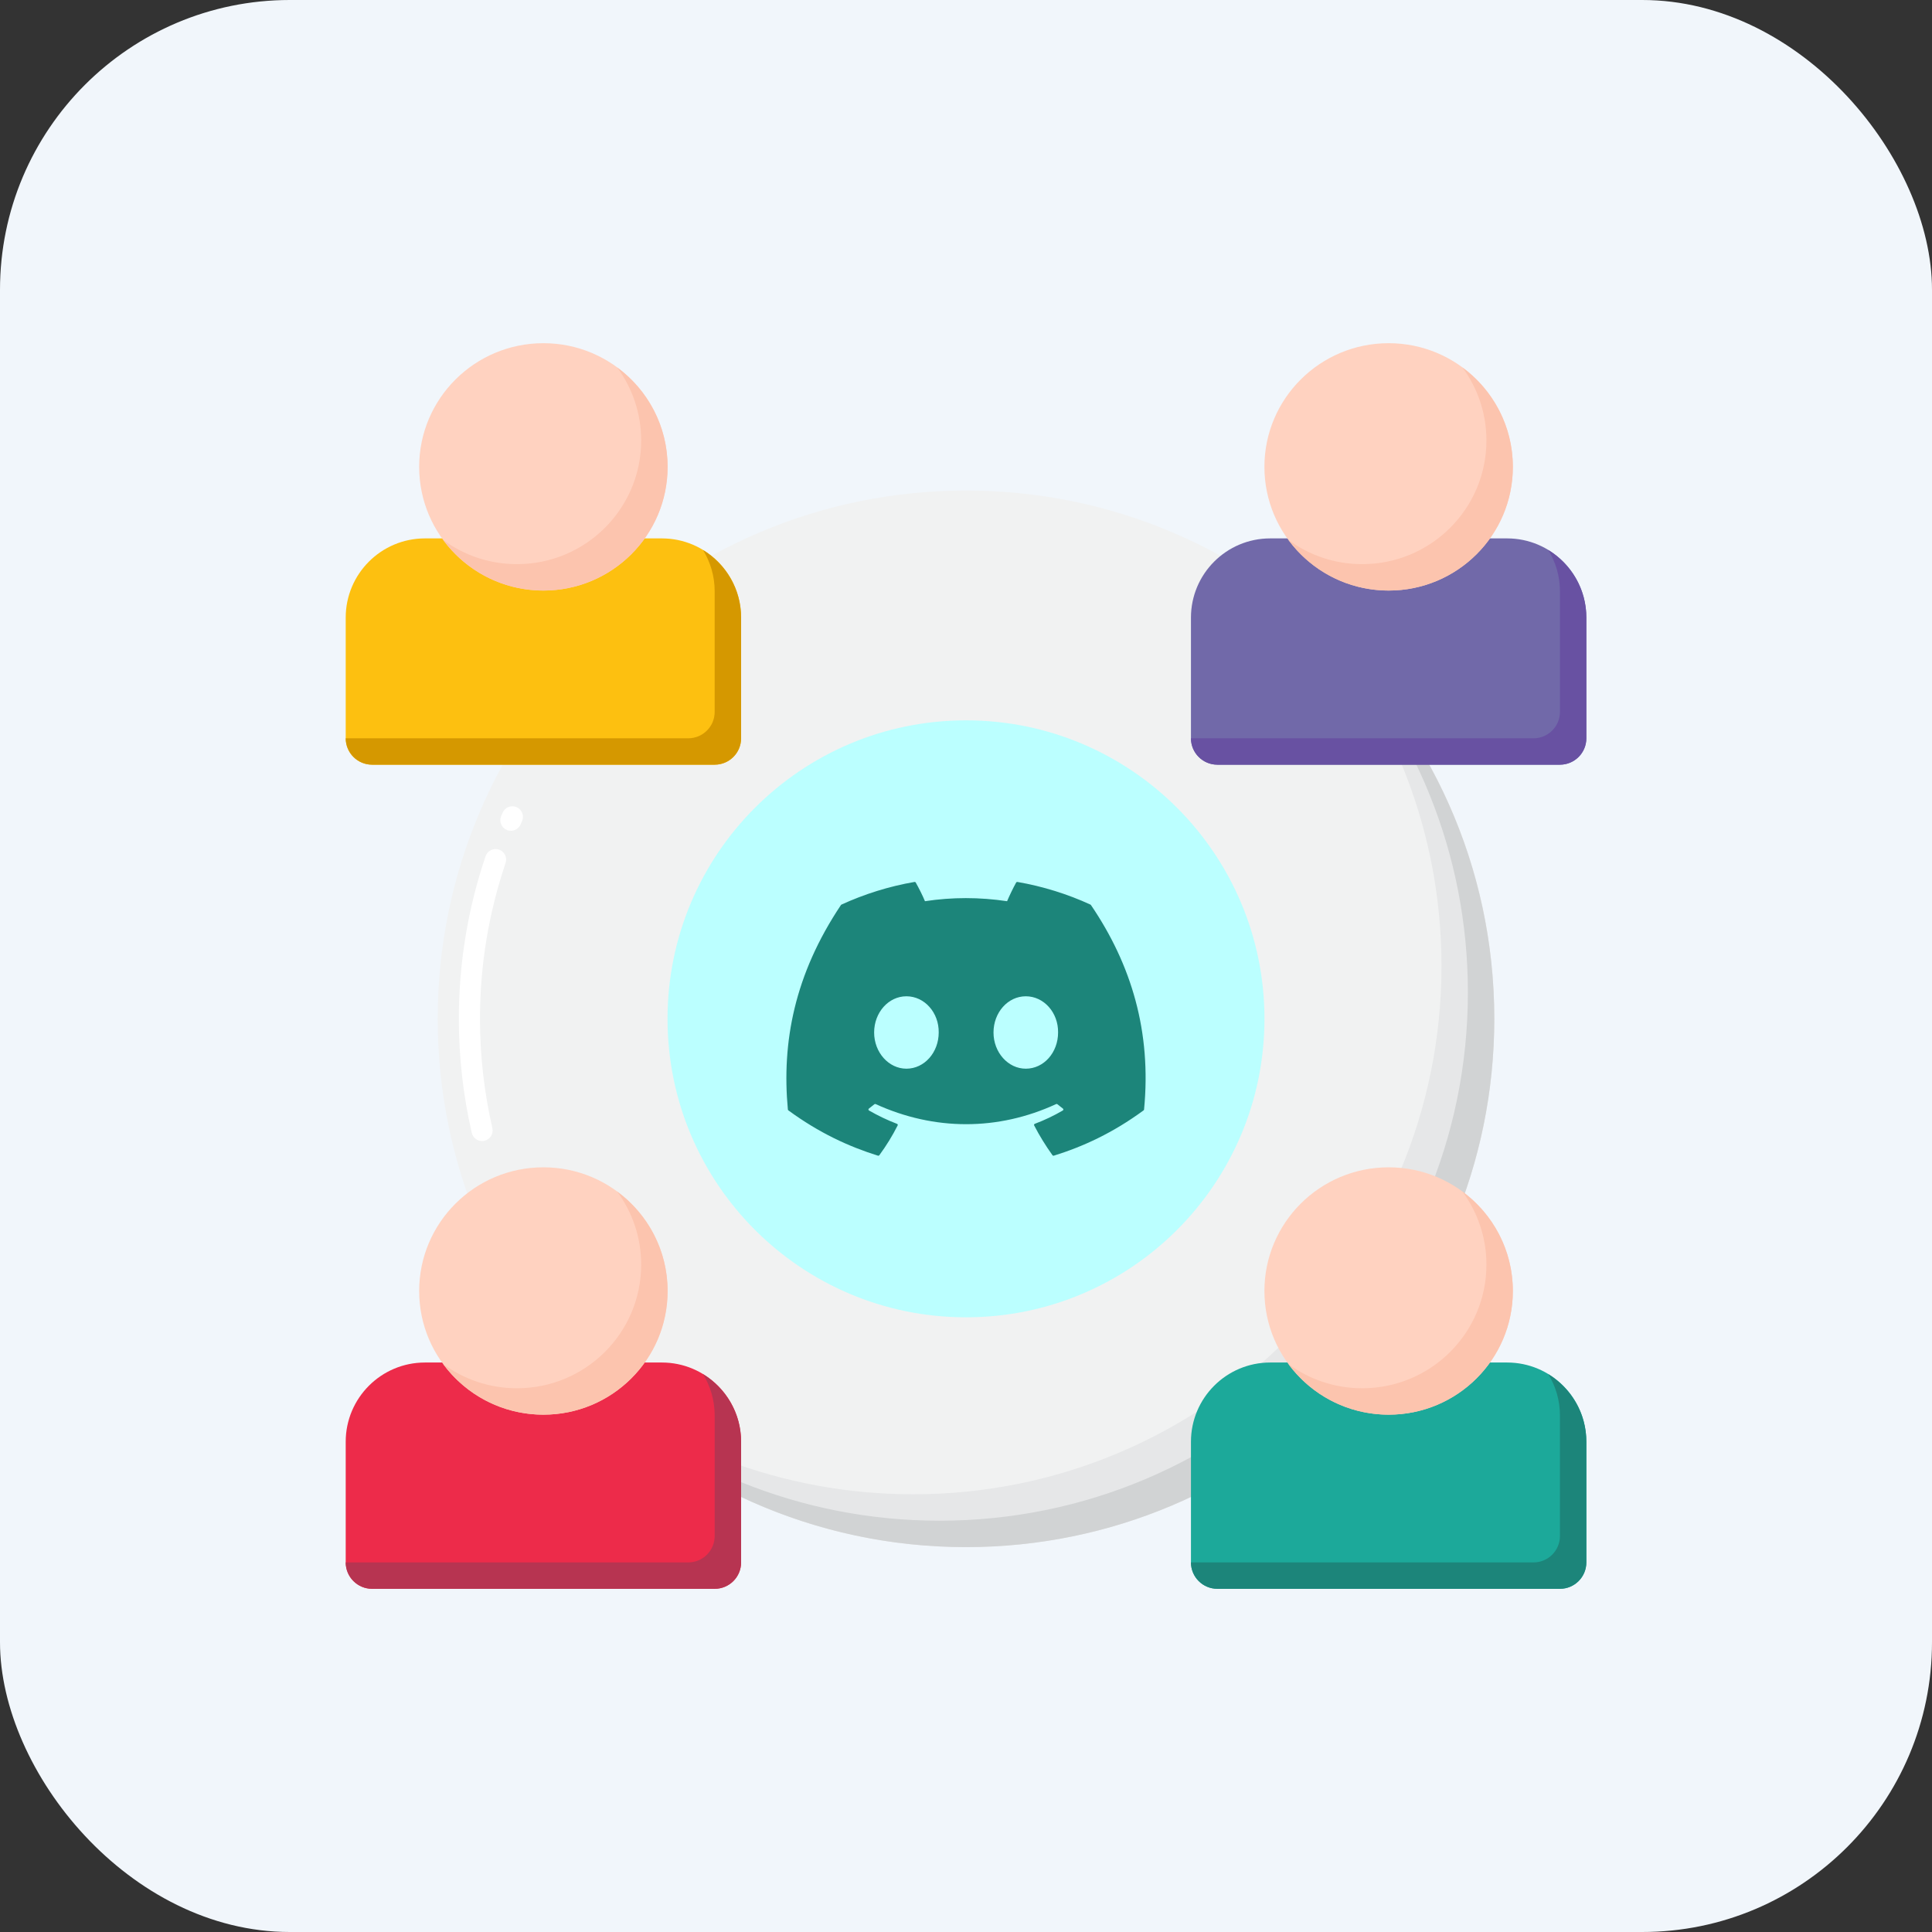 <svg width="80" height="80" viewBox="0 0 80 80" fill="none" xmlns="http://www.w3.org/2000/svg">
<rect x="0" y="0" width="80" height="80" fill="#333333" stroke="none"/>
<rect width="80" height="80" rx="12" fill="#F1F6FB"/>
<path d="M40 64.062C52.081 64.062 61.875 54.269 61.875 42.188C61.875 30.106 52.081 20.312 40 20.312C27.919 20.312 18.125 30.106 18.125 42.188C18.125 54.269 27.919 64.062 40 64.062Z" fill="#F1F2F2"/>
<path d="M40 54.547C46.826 54.547 52.359 49.013 52.359 42.188C52.359 35.362 46.826 29.828 40 29.828C33.174 29.828 27.641 35.362 27.641 42.188C27.641 49.013 33.174 54.547 40 54.547Z" fill="#BBFFFF"/>
<g clip-path="url(#clip0_11741_508)">
<path d="M45.155 37.458C44.207 37.023 43.19 36.703 42.127 36.519C42.108 36.516 42.088 36.525 42.078 36.542C41.948 36.775 41.803 37.078 41.701 37.317C40.558 37.146 39.421 37.146 38.301 37.317C38.199 37.073 38.049 36.775 37.918 36.542C37.908 36.525 37.889 36.516 37.869 36.519C36.807 36.702 35.79 37.023 34.841 37.458C34.833 37.462 34.826 37.468 34.822 37.475C32.893 40.357 32.365 43.167 32.624 45.942C32.625 45.956 32.633 45.969 32.643 45.977C33.916 46.911 35.148 47.478 36.358 47.855C36.377 47.86 36.398 47.853 36.41 47.837C36.696 47.447 36.951 47.035 37.17 46.601C37.183 46.576 37.17 46.546 37.144 46.536C36.739 46.382 36.354 46.195 35.983 45.983C35.954 45.966 35.952 45.924 35.979 45.904C36.057 45.845 36.135 45.785 36.209 45.723C36.223 45.712 36.242 45.709 36.257 45.717C38.692 46.828 41.327 46.828 43.733 45.717C43.749 45.709 43.768 45.711 43.782 45.722C43.856 45.784 43.934 45.845 44.013 45.904C44.04 45.924 44.038 45.966 44.008 45.983C43.638 46.199 43.253 46.382 42.848 46.535C42.821 46.545 42.809 46.576 42.822 46.601C43.046 47.034 43.301 47.446 43.582 47.837C43.593 47.853 43.614 47.86 43.634 47.855C44.849 47.478 46.082 46.911 47.354 45.977C47.365 45.969 47.372 45.956 47.373 45.943C47.684 42.734 46.854 39.947 45.174 37.476C45.17 37.468 45.163 37.462 45.155 37.458ZM37.533 44.252C36.8 44.252 36.196 43.579 36.196 42.753C36.196 41.927 36.789 41.254 37.533 41.254C38.284 41.254 38.882 41.932 38.87 42.753C38.87 43.579 38.278 44.252 37.533 44.252ZM42.476 44.252C41.743 44.252 41.139 43.579 41.139 42.753C41.139 41.927 41.731 41.254 42.476 41.254C43.226 41.254 43.825 41.932 43.813 42.753C43.813 43.579 43.226 44.252 42.476 44.252Z" fill="#1C857A"/>
</g>
<path d="M19.961 47.248C19.762 47.248 19.582 47.111 19.535 46.909C19.18 45.369 19 43.781 19 42.187C19 39.884 19.372 37.618 20.107 35.453C20.185 35.224 20.433 35.102 20.662 35.18C20.891 35.257 21.013 35.506 20.936 35.734C20.232 37.809 19.875 39.98 19.875 42.187C19.875 43.715 20.048 45.237 20.388 46.712C20.442 46.948 20.295 47.183 20.06 47.237C20.027 47.245 19.994 47.248 19.961 47.248ZM21.154 34.4C21.096 34.4 21.037 34.389 20.98 34.364C20.758 34.267 20.657 34.01 20.753 33.788L20.818 33.643C20.917 33.423 21.176 33.325 21.396 33.425C21.617 33.524 21.715 33.783 21.615 34.003L21.556 34.137C21.484 34.302 21.323 34.4 21.154 34.4Z" fill="white"/>
<path d="M54.337 25.664C57.671 29.503 59.689 34.516 59.689 40C59.689 52.081 49.895 61.875 37.814 61.875C32.33 61.875 27.318 59.856 23.479 56.523C27.489 61.141 33.404 64.062 40.002 64.062C52.083 64.062 61.877 54.269 61.877 42.187C61.877 35.59 58.956 29.675 54.337 25.664Z" fill="#E6E7E8"/>
<path d="M54.91 26.184C58.552 30.091 60.782 35.331 60.782 41.094C60.782 53.175 50.988 62.969 38.907 62.969C33.144 62.969 27.903 60.74 23.996 57.098C27.99 61.382 33.681 64.063 40 64.063C52.082 64.063 61.875 54.269 61.875 42.188C61.875 35.869 59.195 30.177 54.91 26.184Z" fill="#D1D3D4"/>
<path d="M64.594 65.789H50.408C49.804 65.789 49.315 65.299 49.315 64.695V59.7C49.315 57.888 50.784 56.419 52.596 56.419H62.406C64.218 56.419 65.687 57.888 65.687 59.7V64.695C65.687 65.299 65.198 65.789 64.594 65.789Z" fill="#1CA99A"/>
<path d="M64.112 56.901C64.415 57.399 64.594 57.981 64.594 58.607V63.602C64.594 64.206 64.104 64.696 63.5 64.696H49.315C49.315 65.3 49.804 65.789 50.408 65.789H64.594C65.198 65.789 65.687 65.3 65.687 64.696V59.701C65.688 58.514 65.055 57.478 64.112 56.901Z" fill="#1C857A"/>
<path d="M62.644 53.457C62.644 56.286 60.341 58.578 57.501 58.578C54.66 58.578 52.357 56.285 52.357 53.457C52.357 50.629 54.66 48.336 57.501 48.336C60.341 48.336 62.644 50.629 62.644 53.457Z" fill="#FFD2C0"/>
<path d="M60.555 49.338C61.18 50.186 61.55 51.232 61.55 52.364C61.55 55.192 59.247 57.485 56.407 57.485C55.262 57.485 54.206 57.113 53.352 56.484C54.288 57.754 55.797 58.579 57.5 58.579C60.341 58.579 62.644 56.286 62.644 53.458C62.644 51.768 61.822 50.271 60.555 49.338Z" fill="#FCC4AE"/>
<path d="M29.594 65.789H15.408C14.804 65.789 14.315 65.299 14.315 64.695V59.7C14.315 57.888 15.784 56.419 17.596 56.419H27.406C29.218 56.419 30.687 57.888 30.687 59.7V64.695C30.688 65.299 30.198 65.789 29.594 65.789Z" fill="#ED2B4A"/>
<path d="M29.112 56.901C29.415 57.399 29.593 57.981 29.593 58.607V63.602C29.593 64.206 29.104 64.696 28.5 64.696H14.315C14.315 65.3 14.804 65.789 15.408 65.789H29.593C30.198 65.789 30.687 65.3 30.687 64.696V59.701C30.688 58.514 30.055 57.478 29.112 56.901Z" fill="#B73451"/>
<path d="M27.644 53.457C27.644 56.286 25.341 58.578 22.501 58.578C19.66 58.578 17.357 56.285 17.357 53.457C17.357 50.629 19.66 48.336 22.501 48.336C25.341 48.336 27.644 50.629 27.644 53.457Z" fill="#FFD2C0"/>
<path d="M25.555 49.338C26.18 50.186 26.55 51.232 26.55 52.364C26.55 55.192 24.247 57.485 21.407 57.485C20.262 57.485 19.206 57.113 18.352 56.484C19.288 57.754 20.797 58.579 22.5 58.579C25.341 58.579 27.644 56.286 27.644 53.458C27.644 51.768 26.822 50.271 25.555 49.338Z" fill="#FCC4AE"/>
<path d="M64.594 31.664H50.408C49.804 31.664 49.315 31.174 49.315 30.57V25.575C49.315 23.763 50.784 22.294 52.596 22.294H62.406C64.218 22.294 65.687 23.763 65.687 25.575V30.57C65.687 31.174 65.198 31.664 64.594 31.664Z" fill="#7169A9"/>
<path d="M64.112 22.776C64.415 23.274 64.594 23.856 64.594 24.482V29.477C64.594 30.081 64.104 30.571 63.5 30.571H49.315C49.315 31.175 49.804 31.664 50.408 31.664H64.594C65.198 31.664 65.687 31.175 65.687 30.571V25.576C65.688 24.389 65.055 23.353 64.112 22.776Z" fill="#6851A2"/>
<path d="M62.644 19.332C62.644 22.161 60.341 24.453 57.501 24.453C54.66 24.453 52.357 22.16 52.357 19.332C52.357 16.504 54.66 14.211 57.501 14.211C60.341 14.211 62.644 16.504 62.644 19.332Z" fill="#FFD2C0"/>
<path d="M60.555 15.213C61.18 16.061 61.55 17.107 61.55 18.239C61.55 21.067 59.247 23.36 56.407 23.36C55.262 23.36 54.206 22.988 53.352 22.359C54.288 23.629 55.797 24.454 57.5 24.454C60.341 24.454 62.644 22.161 62.644 19.333C62.644 17.643 61.822 16.146 60.555 15.213Z" fill="#FCC4AE"/>
<path d="M29.594 31.664H15.408C14.804 31.664 14.315 31.174 14.315 30.57V25.575C14.315 23.763 15.784 22.294 17.596 22.294H27.406C29.218 22.294 30.687 23.763 30.687 25.575V30.57C30.688 31.174 30.198 31.664 29.594 31.664Z" fill="#FDC010"/>
<path d="M29.112 22.776C29.415 23.274 29.593 23.856 29.593 24.482V29.477C29.593 30.081 29.104 30.571 28.5 30.571H14.315C14.315 31.175 14.804 31.664 15.408 31.664H29.593C30.198 31.664 30.687 31.175 30.687 30.571V25.576C30.688 24.389 30.055 23.353 29.112 22.776Z" fill="#D59800"/>
<path d="M27.644 19.332C27.644 22.161 25.341 24.453 22.501 24.453C19.66 24.453 17.357 22.16 17.357 19.332C17.357 16.504 19.66 14.211 22.501 14.211C25.341 14.211 27.644 16.504 27.644 19.332Z" fill="#FFD2C0"/>
<path d="M25.555 15.213C26.18 16.061 26.55 17.107 26.55 18.239C26.55 21.067 24.247 23.36 21.407 23.36C20.262 23.36 19.206 22.988 18.352 22.359C19.288 23.629 20.797 24.454 22.5 24.454C25.341 24.454 27.644 22.161 27.644 19.332C27.644 17.643 26.822 16.146 25.555 15.213Z" fill="#FCC4AE"/>
<defs>
<clipPath id="clip0_11741_508">
<rect width="14.875" height="14.875" fill="white" transform="translate(32.562 34.75)"/>
</clipPath>
</defs>
</svg>
